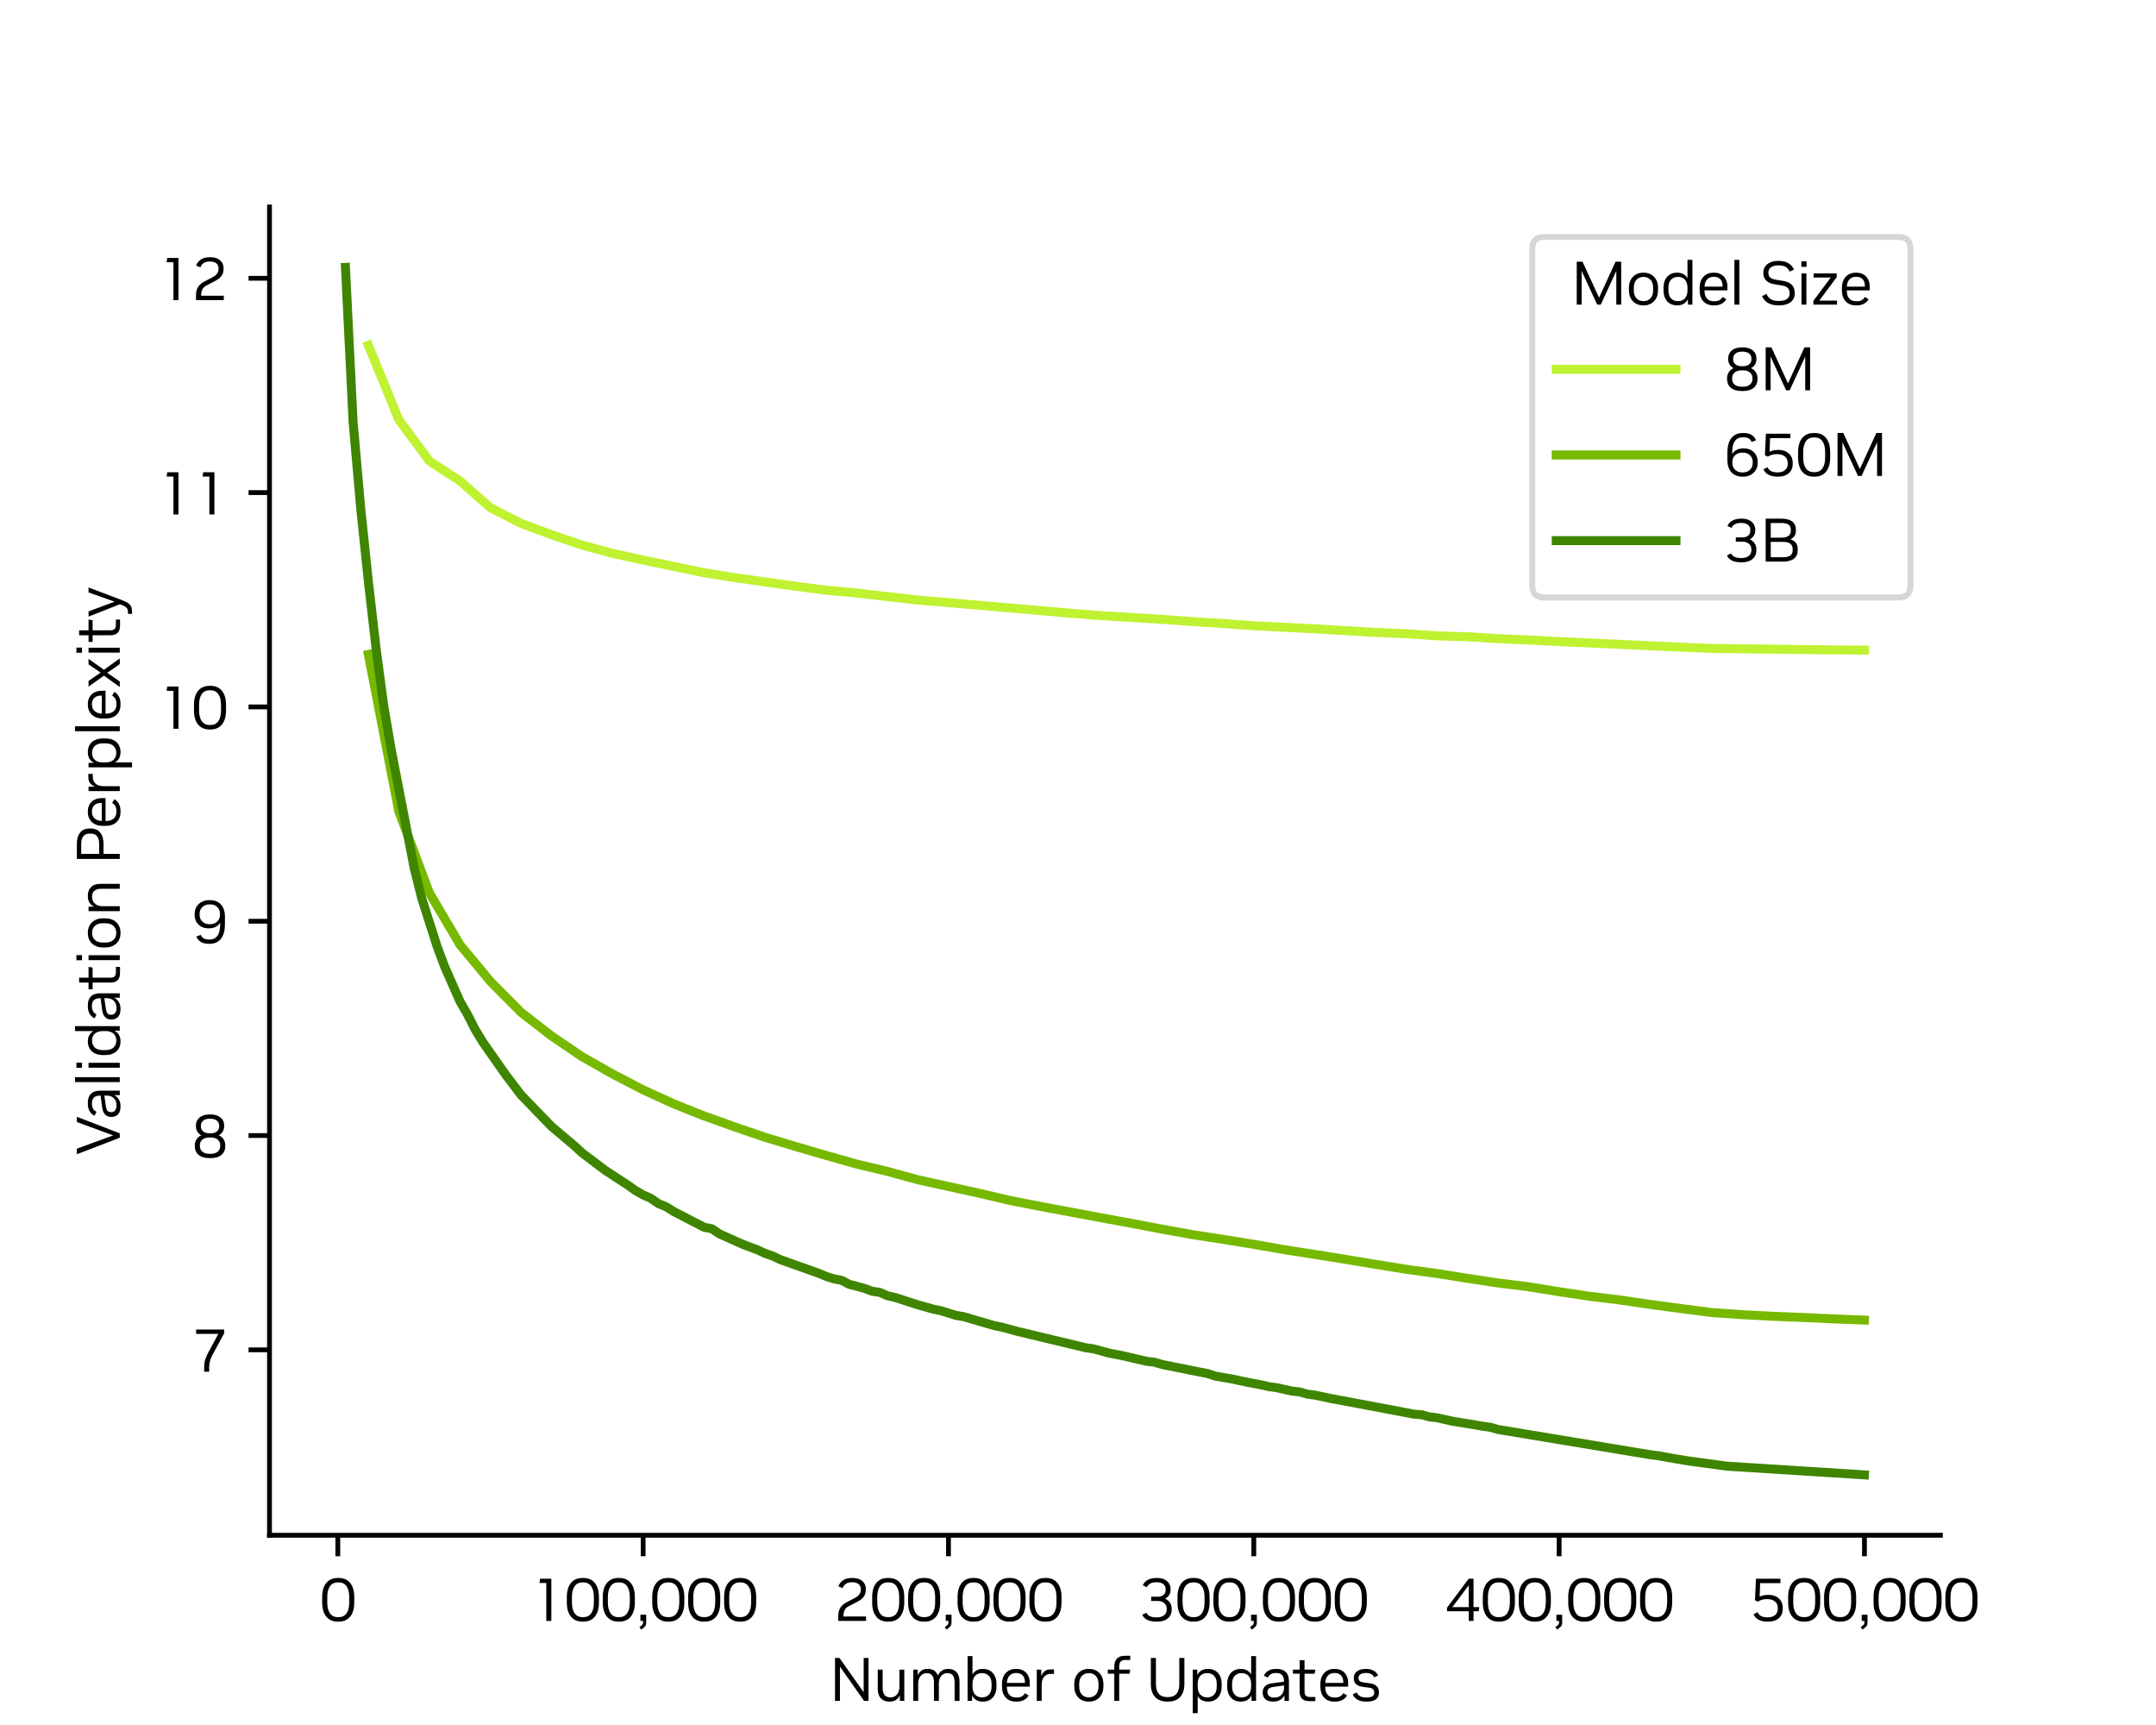 <?xml version="1.0" encoding="utf-8" standalone="no"?>
<!DOCTYPE svg PUBLIC "-//W3C//DTD SVG 1.1//EN"
  "http://www.w3.org/Graphics/SVG/1.1/DTD/svg11.dtd">
<svg xmlns:xlink="http://www.w3.org/1999/xlink" width="360pt" height="288pt" viewBox="0 0 360 288" xmlns="http://www.w3.org/2000/svg" version="1.1">
 <defs>
  <style type="text/css">*{stroke-linejoin: round; stroke-linecap: butt}</style>
 </defs>
 <g id="figure_1">
  <g id="patch_1">
   <path d="M 0 288
L 360 288
L 360 0
L 0 0
z
" style="fill: #ffffff"/>
  </g>
  <g id="axes_1">
   <g id="patch_2">
    <path d="M 45 256.32
L 324 256.32
L 324 34.56
L 45 34.56
z
" style="fill: #ffffff"/>
   </g>
   <g id="matplotlib.axis_1">
    <g id="xtick_1">
     <g id="line2d_1">
      <defs>
       <path id="m08c7979a5d" d="M 0 0
L 0 3.5
" style="stroke: #000000; stroke-width: 0.8"/>
      </defs>
      <g>
       <use xlink:href="#m08c7979a5d" x="56.408" y="256.32" style="stroke: #000000; stroke-width: 0.8"/>
      </g>
     </g>
     <g id="text_1">
      <!-- 0 -->
      <g transform="translate(53.408 270.62) scale(0.1 -0.1)">
       <defs>
        <path id="NVIDIASans-Regular-30" d="M 1882 -77
Q 1101 -77 672 448
Q 243 973 243 1920
L 243 2483
Q 243 3437 672 3958
Q 1101 4480 1882 4480
L 1958 4480
Q 2739 4480 3164 3958
Q 3590 3437 3590 2483
L 3590 1920
Q 3590 973 3164 448
Q 2739 -77 1958 -77
L 1882 -77
z
M 1882 390
L 1958 390
Q 2496 390 2781 787
Q 3066 1184 3066 1933
L 3066 2477
Q 3066 3219 2781 3619
Q 2496 4019 1958 4019
L 1882 4019
Q 1344 4019 1059 3619
Q 774 3219 774 2477
L 774 1933
Q 774 1184 1059 787
Q 1344 390 1882 390
z
" transform="scale(0.016)"/>
       </defs>
       <use xlink:href="#NVIDIASans-Regular-30"/>
      </g>
     </g>
    </g>
    <g id="xtick_2">
     <g id="line2d_2">
      <g>
       <use xlink:href="#m08c7979a5d" x="107.39" y="256.32" style="stroke: #000000; stroke-width: 0.8"/>
      </g>
     </g>
     <g id="text_2">
      <!-- 100,000 -->
      <g transform="translate(88.26 270.62) scale(0.1 -0.1)">
       <defs>
        <path id="NVIDIASans-Regular-31" d="M 1850 0
L 1850 3955
L 1139 3955
L 1203 4403
L 2374 4403
L 2374 0
L 1850 0
z
" transform="scale(0.016)"/>
        <path id="NVIDIASans-Regular-2c" d="M 506 -902
L 314 -653
L 493 -512
Q 614 -422 659 -352
Q 704 -282 704 -115
L 704 0
L 422 0
L 422 646
L 1024 646
L 1024 -115
Q 1024 -294 989 -406
Q 954 -518 874 -601
Q 794 -685 653 -794
L 506 -902
z
" transform="scale(0.016)"/>
       </defs>
       <use xlink:href="#NVIDIASans-Regular-31"/>
       <use xlink:href="#NVIDIASans-Regular-30" x="60"/>
       <use xlink:href="#NVIDIASans-Regular-30" x="120"/>
       <use xlink:href="#NVIDIASans-Regular-2c" x="180"/>
       <use xlink:href="#NVIDIASans-Regular-30" x="202.6"/>
       <use xlink:href="#NVIDIASans-Regular-30" x="262.6"/>
       <use xlink:href="#NVIDIASans-Regular-30" x="322.6"/>
      </g>
     </g>
    </g>
    <g id="xtick_3">
     <g id="line2d_3">
      <g>
       <use xlink:href="#m08c7979a5d" x="158.372" y="256.32" style="stroke: #000000; stroke-width: 0.8"/>
      </g>
     </g>
     <g id="text_3">
      <!-- 200,000 -->
      <g transform="translate(139.242 270.62) scale(0.1 -0.1)">
       <defs>
        <path id="NVIDIASans-Regular-32" d="M 454 0
L 454 538
Q 454 1491 1306 1933
L 2163 2381
Q 2810 2714 2810 3245
L 2810 3334
Q 2810 3648 2573 3840
Q 2336 4032 1952 4032
L 1901 4032
Q 1510 4032 1273 3885
Q 1037 3738 909 3418
L 467 3610
Q 800 4480 1901 4480
L 1971 4480
Q 2381 4480 2685 4339
Q 2989 4198 3158 3945
Q 3328 3693 3328 3347
L 3328 3238
Q 3328 2816 3113 2521
Q 2899 2227 2387 1965
L 1555 1536
Q 1261 1389 1126 1133
Q 992 877 992 493
L 992 461
L 3354 461
L 3354 0
L 454 0
z
" transform="scale(0.016)"/>
       </defs>
       <use xlink:href="#NVIDIASans-Regular-32"/>
       <use xlink:href="#NVIDIASans-Regular-30" x="60"/>
       <use xlink:href="#NVIDIASans-Regular-30" x="120"/>
       <use xlink:href="#NVIDIASans-Regular-2c" x="180"/>
       <use xlink:href="#NVIDIASans-Regular-30" x="202.6"/>
       <use xlink:href="#NVIDIASans-Regular-30" x="262.6"/>
       <use xlink:href="#NVIDIASans-Regular-30" x="322.6"/>
      </g>
     </g>
    </g>
    <g id="xtick_4">
     <g id="line2d_4">
      <g>
       <use xlink:href="#m08c7979a5d" x="209.354" y="256.32" style="stroke: #000000; stroke-width: 0.8"/>
      </g>
     </g>
     <g id="text_4">
      <!-- 300,000 -->
      <g transform="translate(190.225 270.62) scale(0.1 -0.1)">
       <defs>
        <path id="NVIDIASans-Regular-33" d="M 1805 -77
Q 627 -77 320 646
L 749 851
Q 864 608 1113 489
Q 1363 371 1792 371
L 1850 371
Q 2317 371 2592 588
Q 2867 806 2867 1171
L 2867 1280
Q 2867 1645 2611 1862
Q 2355 2080 1920 2080
L 1242 2080
L 1242 2522
L 1914 2522
Q 2310 2522 2534 2710
Q 2758 2899 2758 3226
L 2758 3315
Q 2758 3648 2508 3840
Q 2259 4032 1837 4032
L 1786 4032
Q 1005 4032 800 3514
L 371 3712
Q 525 4083 896 4281
Q 1267 4480 1805 4480
L 1875 4480
Q 2298 4480 2611 4336
Q 2925 4192 3097 3933
Q 3270 3674 3270 3322
L 3270 3219
Q 3270 2931 3116 2691
Q 2963 2451 2694 2323
Q 3008 2189 3197 1917
Q 3386 1645 3386 1293
L 3386 1171
Q 3386 595 2979 259
Q 2573 -77 1875 -77
L 1805 -77
z
" transform="scale(0.016)"/>
       </defs>
       <use xlink:href="#NVIDIASans-Regular-33"/>
       <use xlink:href="#NVIDIASans-Regular-30" x="60"/>
       <use xlink:href="#NVIDIASans-Regular-30" x="120"/>
       <use xlink:href="#NVIDIASans-Regular-2c" x="180"/>
       <use xlink:href="#NVIDIASans-Regular-30" x="202.6"/>
       <use xlink:href="#NVIDIASans-Regular-30" x="262.6"/>
       <use xlink:href="#NVIDIASans-Regular-30" x="322.6"/>
      </g>
     </g>
    </g>
    <g id="xtick_5">
     <g id="line2d_5">
      <g>
       <use xlink:href="#m08c7979a5d" x="260.337" y="256.32" style="stroke: #000000; stroke-width: 0.8"/>
      </g>
     </g>
     <g id="text_5">
      <!-- 400,000 -->
      <g transform="translate(241.207 270.62) scale(0.1 -0.1)">
       <defs>
        <path id="NVIDIASans-Regular-34" d="M 2528 0
L 2528 1005
L 256 1005
L 256 1382
L 2522 4403
L 3021 4403
L 3021 1440
L 3622 1440
L 3565 1005
L 3021 1005
L 3021 0
L 2528 0
z
M 2528 1440
L 2528 3725
L 813 1440
L 2528 1440
z
" transform="scale(0.016)"/>
       </defs>
       <use xlink:href="#NVIDIASans-Regular-34"/>
       <use xlink:href="#NVIDIASans-Regular-30" x="60"/>
       <use xlink:href="#NVIDIASans-Regular-30" x="120"/>
       <use xlink:href="#NVIDIASans-Regular-2c" x="180"/>
       <use xlink:href="#NVIDIASans-Regular-30" x="202.6"/>
       <use xlink:href="#NVIDIASans-Regular-30" x="262.6"/>
       <use xlink:href="#NVIDIASans-Regular-30" x="322.6"/>
      </g>
     </g>
    </g>
    <g id="xtick_6">
     <g id="line2d_6">
      <g>
       <use xlink:href="#m08c7979a5d" x="311.319" y="256.32" style="stroke: #000000; stroke-width: 0.8"/>
      </g>
     </g>
     <g id="text_6">
      <!-- 500,000 -->
      <g transform="translate(292.189 270.62) scale(0.1 -0.1)">
       <defs>
        <path id="NVIDIASans-Regular-35" d="M 1837 -77
Q 1293 -77 909 124
Q 525 326 378 698
L 806 902
Q 1030 371 1824 371
L 1882 371
Q 2355 371 2633 611
Q 2912 851 2912 1248
L 2912 1363
Q 2912 1779 2617 2025
Q 2323 2272 1811 2272
L 1760 2272
Q 1242 2272 832 2010
L 531 2157
L 634 4403
L 3187 4403
L 3187 3942
L 1069 3942
L 1018 2522
Q 1395 2714 1882 2714
L 1946 2714
Q 2394 2714 2726 2547
Q 3059 2381 3244 2080
Q 3430 1779 3430 1376
L 3430 1248
Q 3430 640 3020 281
Q 2611 -77 1914 -77
L 1837 -77
z
" transform="scale(0.016)"/>
       </defs>
       <use xlink:href="#NVIDIASans-Regular-35"/>
       <use xlink:href="#NVIDIASans-Regular-30" x="60"/>
       <use xlink:href="#NVIDIASans-Regular-30" x="120"/>
       <use xlink:href="#NVIDIASans-Regular-2c" x="180"/>
       <use xlink:href="#NVIDIASans-Regular-30" x="202.6"/>
       <use xlink:href="#NVIDIASans-Regular-30" x="262.6"/>
       <use xlink:href="#NVIDIASans-Regular-30" x="322.6"/>
      </g>
     </g>
    </g>
    <g id="text_7">
     <!-- Number of Updates -->
     <g transform="translate(138.456 283.97) scale(0.1 -0.1)">
      <defs>
       <path id="NVIDIASans-Regular-4e" d="M 608 0
L 608 4480
L 1069 4480
L 3597 902
L 3597 4480
L 4102 4480
L 4102 0
L 3642 0
L 1120 3571
L 1120 0
L 608 0
z
" transform="scale(0.016)"/>
       <path id="NVIDIASans-Regular-75" d="M 1658 -77
Q 1120 -77 793 262
Q 467 602 467 1254
L 467 3258
L 979 3258
L 979 1331
Q 979 858 1180 611
Q 1382 365 1760 365
L 1811 365
Q 2061 365 2269 489
Q 2477 614 2601 860
Q 2726 1107 2726 1478
L 2726 3258
L 3238 3258
L 3238 0
L 2771 0
L 2771 576
Q 2637 282 2374 102
Q 2112 -77 1715 -77
L 1658 -77
z
" transform="scale(0.016)"/>
       <path id="NVIDIASans-Regular-6d" d="M 512 0
L 512 3258
L 979 3258
L 979 2675
Q 1114 2976 1366 3155
Q 1619 3334 1971 3334
L 2029 3334
Q 2829 3334 3078 2643
Q 3219 2957 3491 3145
Q 3763 3334 4128 3334
L 4186 3334
Q 4723 3334 5030 2995
Q 5338 2656 5338 2003
L 5338 0
L 4826 0
L 4826 1920
Q 4826 2400 4646 2646
Q 4467 2893 4083 2893
L 4038 2893
Q 3821 2893 3622 2768
Q 3424 2643 3302 2396
Q 3181 2150 3181 1779
L 3181 0
L 2669 0
L 2669 1920
Q 2669 2400 2489 2646
Q 2310 2893 1926 2893
L 1882 2893
Q 1664 2893 1469 2768
Q 1274 2643 1149 2396
Q 1024 2150 1024 1779
L 1024 0
L 512 0
z
" transform="scale(0.016)"/>
       <path id="NVIDIASans-Regular-62" d="M 2080 -77
Q 1683 -77 1404 96
Q 1126 269 979 563
L 979 0
L 512 0
L 512 4672
L 1024 4672
L 1024 2758
Q 1171 3021 1443 3177
Q 1715 3334 2080 3334
L 2125 3334
Q 2534 3334 2848 3152
Q 3162 2970 3344 2614
Q 3526 2259 3526 1747
L 3526 1510
Q 3526 998 3344 643
Q 3162 288 2848 105
Q 2534 -77 2125 -77
L 2080 -77
z
M 1984 365
L 2042 365
Q 2458 365 2736 646
Q 3014 928 3014 1517
L 3014 1747
Q 3014 2336 2736 2614
Q 2458 2893 2042 2893
L 1984 2893
Q 1722 2893 1501 2771
Q 1280 2650 1152 2394
Q 1024 2138 1024 1728
L 1024 1530
Q 1024 922 1305 643
Q 1587 365 1984 365
z
" transform="scale(0.016)"/>
       <path id="NVIDIASans-Regular-65" d="M 1786 -77
Q 1114 -77 723 339
Q 333 755 333 1510
L 333 1747
Q 333 2240 512 2595
Q 691 2950 1020 3142
Q 1350 3334 1786 3334
L 1837 3334
Q 2266 3334 2576 3155
Q 2886 2976 3059 2646
Q 3232 2317 3232 1875
L 3232 1485
L 838 1485
Q 845 915 1097 633
Q 1350 352 1786 352
L 1882 352
Q 2202 352 2403 467
Q 2605 582 2726 800
L 3117 563
Q 2950 269 2633 96
Q 2317 -77 1882 -77
L 1786 -77
z
M 845 1875
L 2726 1875
L 2726 1946
Q 2726 2419 2486 2662
Q 2246 2906 1837 2906
L 1786 2906
Q 1389 2906 1129 2643
Q 870 2381 845 1875
z
" transform="scale(0.016)"/>
       <path id="NVIDIASans-Regular-72" d="M 512 0
L 512 3258
L 979 3258
L 979 2573
Q 1094 2893 1328 3088
Q 1562 3283 2010 3283
L 2310 3283
L 2310 2816
L 1984 2816
Q 1568 2816 1296 2531
Q 1024 2246 1024 1658
L 1024 0
L 512 0
z
" transform="scale(0.016)"/>
       <path id="NVIDIASans-Regular-20" transform="scale(0.016)"/>
       <path id="NVIDIASans-Regular-6f" d="M 1818 -77
Q 1395 -77 1059 112
Q 723 301 528 659
Q 333 1018 333 1517
L 333 1741
Q 333 2240 528 2598
Q 723 2957 1059 3145
Q 1395 3334 1818 3334
L 1882 3334
Q 2310 3334 2646 3145
Q 2982 2957 3177 2601
Q 3373 2246 3373 1747
L 3373 1510
Q 3373 1011 3177 656
Q 2982 301 2646 112
Q 2310 -77 1882 -77
L 1818 -77
z
M 1824 365
L 1875 365
Q 2291 365 2576 653
Q 2861 941 2861 1510
L 2861 1747
Q 2861 2317 2576 2605
Q 2291 2893 1875 2893
L 1824 2893
Q 1414 2893 1129 2605
Q 845 2317 845 1747
L 845 1510
Q 845 941 1129 653
Q 1414 365 1824 365
z
" transform="scale(0.016)"/>
       <path id="NVIDIASans-Regular-66" d="M 896 0
L 896 2835
L 218 2835
L 218 3258
L 896 3258
L 896 3584
Q 896 4102 1165 4403
Q 1434 4704 2016 4704
L 2560 4704
L 2560 4269
L 2029 4269
Q 1709 4269 1558 4099
Q 1408 3930 1408 3603
L 1408 3258
L 2560 3258
L 2496 2835
L 1408 2835
L 1408 0
L 896 0
z
" transform="scale(0.016)"/>
       <path id="NVIDIASans-Regular-55" d="M 3968 4480
L 3968 1754
Q 3968 890 3526 406
Q 3085 -77 2259 -77
L 2176 -77
Q 1350 -77 908 406
Q 467 890 467 1754
L 467 4480
L 998 4480
L 998 1741
Q 998 1075 1299 732
Q 1600 390 2182 390
L 2253 390
Q 2835 390 3136 732
Q 3437 1075 3437 1741
L 3437 4480
L 3968 4480
z
" transform="scale(0.016)"/>
       <path id="NVIDIASans-Regular-70" d="M 512 -1280
L 512 3258
L 979 3258
L 979 2701
Q 1126 2989 1404 3161
Q 1683 3334 2080 3334
L 2125 3334
Q 2534 3334 2848 3152
Q 3162 2970 3344 2614
Q 3526 2259 3526 1747
L 3526 1510
Q 3526 998 3344 643
Q 3162 288 2848 105
Q 2534 -77 2125 -77
L 2080 -77
Q 1715 -77 1443 76
Q 1171 230 1024 493
L 1024 -1280
L 512 -1280
z
M 1984 365
L 2042 365
Q 2458 365 2736 646
Q 3014 928 3014 1517
L 3014 1747
Q 3014 2336 2736 2614
Q 2458 2893 2042 2893
L 1984 2893
Q 1722 2893 1501 2771
Q 1280 2650 1152 2394
Q 1024 2138 1024 1728
L 1024 1530
Q 1024 922 1305 643
Q 1587 365 1984 365
z
" transform="scale(0.016)"/>
       <path id="NVIDIASans-Regular-64" d="M 1734 -77
Q 1331 -77 1014 105
Q 698 288 515 646
Q 333 1005 333 1517
L 333 1747
Q 333 2259 515 2614
Q 698 2970 1014 3152
Q 1331 3334 1734 3334
L 1773 3334
Q 2144 3334 2413 3177
Q 2682 3021 2835 2758
L 2835 4672
L 3347 4672
L 3347 0
L 2880 0
L 2880 563
Q 2733 275 2454 99
Q 2176 -77 1773 -77
L 1734 -77
z
M 1818 365
L 1875 365
Q 2144 365 2361 486
Q 2579 608 2707 864
Q 2835 1120 2835 1530
L 2835 1728
Q 2835 2138 2704 2394
Q 2573 2650 2355 2771
Q 2138 2893 1875 2893
L 1818 2893
Q 1402 2893 1123 2614
Q 845 2336 845 1747
L 845 1517
Q 845 928 1123 646
Q 1402 365 1818 365
z
" transform="scale(0.016)"/>
       <path id="NVIDIASans-Regular-61" d="M 1357 -77
Q 832 -77 550 172
Q 269 422 269 890
Q 269 1274 509 1520
Q 749 1766 1216 1830
L 2496 2003
L 2496 2029
Q 2496 2906 1715 2906
L 1645 2906
Q 1030 2906 806 2432
L 397 2630
Q 544 2963 867 3148
Q 1190 3334 1645 3334
L 1741 3334
Q 2362 3334 2685 3008
Q 3008 2682 3008 2061
L 3008 0
L 2541 0
L 2541 582
Q 2394 275 2093 99
Q 1792 -77 1414 -77
L 1357 -77
z
M 2496 1613
L 1434 1459
Q 1062 1408 915 1286
Q 768 1165 768 915
Q 768 640 944 493
Q 1120 346 1453 346
L 1517 346
Q 1958 346 2227 627
Q 2496 909 2496 1376
L 2496 1613
z
" transform="scale(0.016)"/>
       <path id="NVIDIASans-Regular-74" d="M 1862 -26
Q 1299 -26 1062 236
Q 826 499 826 954
L 826 2835
L 128 2835
L 128 3258
L 826 3258
L 826 4243
L 1338 4243
L 1338 3258
L 2464 3258
L 2394 2835
L 1338 2835
L 1338 986
Q 1338 678 1478 540
Q 1619 403 1914 403
L 2464 403
L 2464 -26
L 1862 -26
z
" transform="scale(0.016)"/>
       <path id="NVIDIASans-Regular-73" d="M 1658 -77
Q 589 -77 262 672
L 672 877
Q 800 608 1040 480
Q 1280 352 1664 352
L 1734 352
Q 2502 352 2502 845
L 2502 877
Q 2502 1306 1997 1370
L 1267 1472
Q 838 1530 604 1747
Q 371 1965 371 2336
L 371 2406
Q 371 2822 704 3078
Q 1037 3334 1581 3334
L 1664 3334
Q 2112 3334 2445 3152
Q 2778 2970 2906 2643
L 2496 2458
Q 2291 2906 1664 2906
L 1587 2906
Q 1254 2906 1059 2771
Q 864 2637 864 2413
L 864 2374
Q 864 2176 982 2070
Q 1101 1965 1370 1926
L 2106 1824
Q 2528 1766 2761 1529
Q 2995 1293 2995 915
L 2995 845
Q 2995 390 2675 156
Q 2355 -77 1741 -77
L 1658 -77
z
" transform="scale(0.016)"/>
      </defs>
      <use xlink:href="#NVIDIASans-Regular-4e"/>
      <use xlink:href="#NVIDIASans-Regular-75" x="73.6"/>
      <use xlink:href="#NVIDIASans-Regular-6d" x="132.2"/>
      <use xlink:href="#NVIDIASans-Regular-62" x="222.9"/>
      <use xlink:href="#NVIDIASans-Regular-65" x="283.2"/>
      <use xlink:href="#NVIDIASans-Regular-72" x="338.4"/>
      <use xlink:href="#NVIDIASans-Regular-20" x="378.1"/>
      <use xlink:href="#NVIDIASans-Regular-6f" x="403.9"/>
      <use xlink:href="#NVIDIASans-Regular-66" x="461.7"/>
      <use xlink:href="#NVIDIASans-Regular-20" x="503.8"/>
      <use xlink:href="#NVIDIASans-Regular-55" x="529.6"/>
      <use xlink:href="#NVIDIASans-Regular-70" x="598.9"/>
      <use xlink:href="#NVIDIASans-Regular-64" x="659.2"/>
      <use xlink:href="#NVIDIASans-Regular-61" x="719.5"/>
      <use xlink:href="#NVIDIASans-Regular-74" x="772.3"/>
      <use xlink:href="#NVIDIASans-Regular-65" x="814.8"/>
      <use xlink:href="#NVIDIASans-Regular-73" x="870"/>
     </g>
    </g>
   </g>
   <g id="matplotlib.axis_2">
    <g id="ytick_1">
     <g id="line2d_7">
      <defs>
       <path id="m2266086e39" d="M 0 0
L -3.5 0
" style="stroke: #000000; stroke-width: 0.8"/>
      </defs>
      <g>
       <use xlink:href="#m2266086e39" x="45" y="225.363" style="stroke: #000000; stroke-width: 0.8"/>
      </g>
     </g>
     <g id="text_8">
      <!-- 7 -->
      <g transform="translate(32 229.013) scale(0.1 -0.1)">
       <defs>
        <path id="NVIDIASans-Regular-37" d="M 1306 0
L 1306 506
Q 1306 902 1421 1273
Q 1536 1645 1805 2131
L 2784 3942
L 467 3942
L 467 4403
L 3392 4403
L 3392 4000
L 2259 1920
Q 2029 1498 1929 1165
Q 1830 832 1830 474
L 1830 0
L 1306 0
z
" transform="scale(0.016)"/>
       </defs>
       <use xlink:href="#NVIDIASans-Regular-37"/>
      </g>
     </g>
    </g>
    <g id="ytick_2">
     <g id="line2d_8">
      <g>
       <use xlink:href="#m2266086e39" x="45" y="189.583" style="stroke: #000000; stroke-width: 0.8"/>
      </g>
     </g>
     <g id="text_9">
      <!-- 8 -->
      <g transform="translate(32 193.233) scale(0.1 -0.1)">
       <defs>
        <path id="NVIDIASans-Regular-38" d="M 1869 -77
Q 1126 -77 729 259
Q 333 595 333 1158
L 333 1280
Q 333 1619 518 1900
Q 704 2182 1018 2310
Q 749 2432 598 2685
Q 448 2938 448 3232
L 448 3334
Q 448 3853 832 4166
Q 1216 4480 1875 4480
L 1965 4480
Q 2624 4480 3008 4166
Q 3392 3853 3392 3334
L 3392 3232
Q 3392 2938 3241 2685
Q 3091 2432 2822 2310
Q 3136 2182 3321 1900
Q 3507 1619 3507 1280
L 3507 1158
Q 3507 595 3110 259
Q 2714 -77 1971 -77
L 1869 -77
z
M 1882 371
L 1958 371
Q 2470 371 2726 601
Q 2982 832 2982 1171
L 2982 1280
Q 2982 1619 2729 1849
Q 2477 2080 1965 2080
L 1875 2080
Q 1370 2080 1114 1849
Q 858 1619 858 1280
L 858 1171
Q 858 832 1114 601
Q 1370 371 1882 371
z
M 1894 2509
L 1946 2509
Q 2400 2509 2637 2707
Q 2874 2906 2874 3226
L 2874 3315
Q 2874 3635 2634 3833
Q 2394 4032 1946 4032
L 1894 4032
Q 1446 4032 1206 3833
Q 966 3635 966 3315
L 966 3226
Q 966 2906 1206 2707
Q 1446 2509 1894 2509
z
" transform="scale(0.016)"/>
       </defs>
       <use xlink:href="#NVIDIASans-Regular-38"/>
      </g>
     </g>
    </g>
    <g id="ytick_3">
     <g id="line2d_9">
      <g>
       <use xlink:href="#m2266086e39" x="45" y="153.803" style="stroke: #000000; stroke-width: 0.8"/>
      </g>
     </g>
     <g id="text_10">
      <!-- 9 -->
      <g transform="translate(32 157.453) scale(0.1 -0.1)">
       <defs>
        <path id="NVIDIASans-Regular-39" d="M 1792 -77
Q 794 -77 493 685
L 947 858
Q 1056 602 1264 486
Q 1472 371 1805 371
L 1869 371
Q 2976 371 2976 1965
L 2976 2125
Q 2810 1843 2506 1689
Q 2202 1536 1811 1536
L 1747 1536
Q 1331 1536 1004 1715
Q 678 1894 496 2211
Q 314 2528 314 2938
L 314 3053
Q 314 3469 509 3792
Q 704 4115 1049 4297
Q 1395 4480 1837 4480
L 1907 4480
Q 2643 4480 3059 4022
Q 3475 3565 3475 2752
L 3475 1971
Q 3475 979 3059 451
Q 2643 -77 1862 -77
L 1792 -77
z
M 1869 1971
L 1926 1971
Q 2387 1971 2672 2246
Q 2957 2522 2957 2957
L 2957 3059
Q 2957 3494 2672 3766
Q 2387 4038 1926 4038
L 1869 4038
Q 1408 4038 1120 3766
Q 832 3494 832 3059
L 832 2957
Q 832 2515 1120 2243
Q 1408 1971 1869 1971
z
" transform="scale(0.016)"/>
       </defs>
       <use xlink:href="#NVIDIASans-Regular-39"/>
      </g>
     </g>
    </g>
    <g id="ytick_4">
     <g id="line2d_10">
      <g>
       <use xlink:href="#m2266086e39" x="45" y="118.022" style="stroke: #000000; stroke-width: 0.8"/>
      </g>
     </g>
     <g id="text_11">
      <!-- 10 -->
      <g transform="translate(26 121.672) scale(0.1 -0.1)">
       <use xlink:href="#NVIDIASans-Regular-31"/>
       <use xlink:href="#NVIDIASans-Regular-30" x="60"/>
      </g>
     </g>
    </g>
    <g id="ytick_5">
     <g id="line2d_11">
      <g>
       <use xlink:href="#m2266086e39" x="45" y="82.242" style="stroke: #000000; stroke-width: 0.8"/>
      </g>
     </g>
     <g id="text_12">
      <!-- 11 -->
      <g transform="translate(26 85.892) scale(0.1 -0.1)">
       <use xlink:href="#NVIDIASans-Regular-31"/>
       <use xlink:href="#NVIDIASans-Regular-31" x="60"/>
      </g>
     </g>
    </g>
    <g id="ytick_6">
     <g id="line2d_12">
      <g>
       <use xlink:href="#m2266086e39" x="45" y="46.462" style="stroke: #000000; stroke-width: 0.8"/>
      </g>
     </g>
     <g id="text_13">
      <!-- 12 -->
      <g transform="translate(26 50.112) scale(0.1 -0.1)">
       <use xlink:href="#NVIDIASans-Regular-31"/>
       <use xlink:href="#NVIDIASans-Regular-32" x="60"/>
      </g>
     </g>
    </g>
    <g id="text_14">
     <!-- Validation Perplexity -->
     <g transform="translate(20 192.859) rotate(-90) scale(0.1 -0.1)">
      <defs>
       <path id="NVIDIASans-Regular-56" d="M 1818 0
L 96 4480
L 672 4480
L 2061 691
L 3456 4480
L 4000 4480
L 2278 0
L 1818 0
z
" transform="scale(0.016)"/>
       <path id="NVIDIASans-Regular-6c" d="M 512 0
L 512 4672
L 1024 4672
L 1024 0
L 512 0
z
" transform="scale(0.016)"/>
       <path id="NVIDIASans-Regular-69" d="M 512 0
L 512 3258
L 1024 3258
L 1024 0
L 512 0
z
M 499 3942
L 499 4525
L 1037 4525
L 1037 3942
L 499 3942
z
" transform="scale(0.016)"/>
       <path id="NVIDIASans-Regular-6e" d="M 512 0
L 512 3258
L 979 3258
L 979 2675
Q 1114 2970 1389 3152
Q 1664 3334 2074 3334
L 2131 3334
Q 2688 3334 3024 2995
Q 3360 2656 3360 2003
L 3360 0
L 2848 0
L 2848 1920
Q 2848 2400 2637 2646
Q 2426 2893 2029 2893
L 1984 2893
Q 1728 2893 1510 2768
Q 1293 2643 1158 2396
Q 1024 2150 1024 1779
L 1024 0
L 512 0
z
" transform="scale(0.016)"/>
       <path id="NVIDIASans-Regular-50" d="M 608 0
L 608 4480
L 2182 4480
Q 2944 4480 3363 4137
Q 3782 3795 3782 3168
L 3782 3014
Q 3782 2387 3356 2041
Q 2931 1696 2182 1696
L 1139 1696
L 1139 0
L 608 0
z
M 1139 2150
L 2176 2150
Q 2688 2150 2969 2361
Q 3251 2573 3251 3002
L 3251 3174
Q 3251 3603 2969 3814
Q 2688 4026 2176 4026
L 1139 4026
L 1139 2150
z
" transform="scale(0.016)"/>
       <path id="NVIDIASans-Regular-78" d="M 2560 0
L 1658 1312
L 749 0
L 173 0
L 1357 1651
L 218 3258
L 813 3258
L 1677 1997
L 2534 3258
L 3110 3258
L 1971 1651
L 3155 0
L 2560 0
z
" transform="scale(0.016)"/>
       <path id="NVIDIASans-Regular-79" d="M 397 -1280
L 397 -851
L 576 -851
Q 877 -851 1033 -716
Q 1190 -582 1331 -198
L 1402 -6
L 115 3258
L 659 3258
L 1670 538
L 2637 3258
L 3155 3258
L 1837 -218
Q 1683 -634 1523 -867
Q 1363 -1101 1152 -1190
Q 941 -1280 627 -1280
L 397 -1280
z
" transform="scale(0.016)"/>
      </defs>
      <use xlink:href="#NVIDIASans-Regular-56"/>
      <use xlink:href="#NVIDIASans-Regular-61" x="59.5"/>
      <use xlink:href="#NVIDIASans-Regular-6c" x="113.8"/>
      <use xlink:href="#NVIDIASans-Regular-69" x="137.8"/>
      <use xlink:href="#NVIDIASans-Regular-64" x="161.8"/>
      <use xlink:href="#NVIDIASans-Regular-61" x="222.1"/>
      <use xlink:href="#NVIDIASans-Regular-74" x="274.9"/>
      <use xlink:href="#NVIDIASans-Regular-69" x="317.4"/>
      <use xlink:href="#NVIDIASans-Regular-6f" x="341.4"/>
      <use xlink:href="#NVIDIASans-Regular-6e" x="399.2"/>
      <use xlink:href="#NVIDIASans-Regular-20" x="459"/>
      <use xlink:href="#NVIDIASans-Regular-50" x="484.8"/>
      <use xlink:href="#NVIDIASans-Regular-65" x="544.4"/>
      <use xlink:href="#NVIDIASans-Regular-72" x="599.6"/>
      <use xlink:href="#NVIDIASans-Regular-70" x="639.3"/>
      <use xlink:href="#NVIDIASans-Regular-6c" x="699.6"/>
      <use xlink:href="#NVIDIASans-Regular-65" x="723.6"/>
      <use xlink:href="#NVIDIASans-Regular-78" x="778.8"/>
      <use xlink:href="#NVIDIASans-Regular-69" x="830.8"/>
      <use xlink:href="#NVIDIASans-Regular-74" x="854.8"/>
      <use xlink:href="#NVIDIASans-Regular-79" x="897.3"/>
     </g>
    </g>
   </g>
   <g id="line2d_13">
    <path d="M 61.505 57.649
L 66.604 70.098
L 71.702 76.977
L 76.8 80.292
L 81.898 84.777
L 86.997 87.382
L 92.095 89.274
L 97.193 91.008
L 102.291 92.391
L 107.389 93.504
L 117.586 95.628
L 122.684 96.441
L 127.782 97.166
L 132.881 97.879
L 137.979 98.543
L 143.077 99.011
L 153.273 100.191
L 158.372 100.609
L 163.47 101.056
L 173.666 101.934
L 178.765 102.384
L 183.863 102.788
L 194.059 103.407
L 199.157 103.78
L 204.256 104.102
L 209.354 104.476
L 214.452 104.728
L 219.55 104.988
L 229.747 105.59
L 234.845 105.808
L 239.943 106.163
L 245.041 106.305
L 250.14 106.631
L 255.238 106.845
L 260.336 107.119
L 265.434 107.342
L 275.631 107.817
L 280.729 108.05
L 285.827 108.268
L 296.024 108.378
L 301.122 108.452
L 306.22 108.503
L 311.318 108.543
" clip-path="url(#p906e0dab74)" style="fill: none; stroke: #bff230; stroke-width: 1.5; stroke-linecap: square"/>
   </g>
   <g id="line2d_14">
    <path d="M 61.505 109.263
L 66.604 135.51
L 71.702 149.075
L 76.8 157.722
L 81.898 163.87
L 86.996 169.009
L 92.094 172.962
L 97.192 176.418
L 102.29 179.314
L 107.388 181.957
L 112.486 184.289
L 117.584 186.32
L 122.683 188.145
L 127.781 189.887
L 132.879 191.428
L 137.977 192.912
L 143.075 194.359
L 148.173 195.569
L 153.271 196.966
L 158.369 198.095
L 163.467 199.207
L 168.566 200.407
L 173.663 201.409
L 178.761 202.356
L 183.86 203.313
L 188.958 204.247
L 194.056 205.221
L 199.154 206.138
L 204.252 206.923
L 209.35 207.751
L 214.448 208.64
L 219.546 209.437
L 224.644 210.253
L 229.743 211.101
L 234.84 211.922
L 239.939 212.619
L 245.037 213.429
L 250.135 214.202
L 255.233 214.834
L 260.331 215.664
L 265.429 216.426
L 270.527 217.046
L 275.625 217.798
L 280.723 218.479
L 285.821 219.136
L 290.92 219.494
L 296.017 219.759
L 301.116 219.963
L 306.214 220.198
L 311.312 220.396
" clip-path="url(#p906e0dab74)" style="fill: none; stroke: #76b900; stroke-width: 1.5; stroke-linecap: square"/>
   </g>
   <g id="line2d_15">
    <path d="M 57.682 44.64
L 58.956 70.4
L 60.231 84.883
L 61.505 97.049
L 62.78 108.139
L 64.055 117.701
L 65.329 125.188
L 69.152 144.901
L 70.427 150.004
L 72.976 157.98
L 74.251 161.411
L 76.8 167.18
L 78.074 169.391
L 79.348 171.894
L 80.623 174.005
L 84.446 179.445
L 86.996 182.806
L 92.093 188.075
L 95.917 191.3
L 97.191 192.474
L 101.015 195.365
L 104.838 197.869
L 106.113 198.775
L 107.387 199.505
L 108.661 200.062
L 109.936 200.944
L 111.211 201.467
L 112.485 202.268
L 117.583 204.902
L 118.857 205.145
L 120.132 206.006
L 123.956 207.719
L 126.505 208.684
L 127.779 209.273
L 129.053 209.714
L 130.328 210.315
L 136.701 212.581
L 137.975 213.116
L 139.249 213.512
L 140.524 213.763
L 141.798 214.422
L 144.347 215.103
L 145.622 215.58
L 146.897 215.77
L 148.171 216.335
L 149.445 216.614
L 153.269 217.849
L 155.818 218.568
L 157.092 218.829
L 159.641 219.618
L 160.916 219.826
L 166.014 221.324
L 167.288 221.577
L 169.837 222.271
L 181.307 225.018
L 182.582 225.193
L 185.131 225.895
L 187.68 226.397
L 191.503 227.287
L 192.778 227.433
L 194.053 227.812
L 196.602 228.326
L 201.699 229.341
L 202.974 229.763
L 205.523 230.192
L 208.072 230.732
L 210.621 231.223
L 211.895 231.513
L 213.17 231.681
L 215.719 232.248
L 216.993 232.388
L 218.268 232.756
L 219.543 232.924
L 222.091 233.463
L 232.287 235.375
L 236.111 236.106
L 237.385 236.196
L 238.66 236.558
L 239.934 236.699
L 242.483 237.274
L 245.032 237.686
L 247.581 238.117
L 248.856 238.29
L 250.13 238.661
L 275.62 242.886
L 276.895 243.041
L 279.444 243.507
L 281.992 243.925
L 288.365 244.785
L 311.306 246.24
L 311.306 246.24
" clip-path="url(#p906e0dab74)" style="fill: none; stroke: #3f8500; stroke-width: 1.5; stroke-linecap: square"/>
   </g>
   <g id="patch_3">
    <path d="M 45 256.32
L 45 34.56
" style="fill: none; stroke: #000000; stroke-width: 0.8; stroke-linejoin: miter; stroke-linecap: square"/>
   </g>
   <g id="patch_4">
    <path d="M 45 256.32
L 324 256.32
" style="fill: none; stroke: #000000; stroke-width: 0.8; stroke-linejoin: miter; stroke-linecap: square"/>
   </g>
   <g id="legend_1">
    <g id="patch_5">
     <path d="M 257.85 99.76
L 317 99.76
Q 319 99.76 319 97.76
L 319 41.56
Q 319 39.56 317 39.56
L 257.85 39.56
Q 255.85 39.56 255.85 41.56
L 255.85 97.76
Q 255.85 99.76 257.85 99.76
z
" style="fill: #ffffff; opacity: 0.8; stroke: #cccccc; stroke-linejoin: miter"/>
    </g>
    <g id="text_15">
     <!-- Model Size -->
     <g transform="translate(262.305 50.86) scale(0.1 -0.1)">
      <defs>
       <path id="NVIDIASans-Regular-4d" d="M 608 0
L 608 4480
L 1210 4480
L 2938 723
L 4659 4480
L 5248 4480
L 5248 0
L 4736 0
L 4736 3514
L 3117 0
L 2739 0
L 1120 3514
L 1120 0
L 608 0
z
" transform="scale(0.016)"/>
       <path id="NVIDIASans-Regular-53" d="M 1997 -77
Q 691 -77 288 890
L 742 1126
Q 896 755 1200 569
Q 1504 384 1990 384
L 2061 384
Q 2592 384 2877 585
Q 3162 787 3162 1152
L 3162 1222
Q 3162 1536 2982 1728
Q 2803 1920 2400 1990
L 1581 2125
Q 422 2317 422 3290
L 422 3373
Q 422 3725 617 3993
Q 813 4262 1158 4412
Q 1504 4563 1958 4563
L 2048 4563
Q 2624 4563 3030 4326
Q 3437 4090 3616 3648
L 3149 3450
Q 2906 4096 2042 4096
L 1965 4096
Q 1491 4096 1219 3901
Q 947 3706 947 3373
L 947 3296
Q 947 3002 1126 2838
Q 1306 2675 1696 2605
L 2515 2470
Q 3104 2374 3398 2057
Q 3693 1741 3693 1229
L 3693 1152
Q 3693 582 3261 252
Q 2829 -77 2080 -77
L 1997 -77
z
" transform="scale(0.016)"/>
       <path id="NVIDIASans-Regular-7a" d="M 250 0
L 250 390
L 2067 2829
L 282 2829
L 282 3258
L 2688 3258
L 2688 2867
L 870 422
L 2720 422
L 2720 0
L 250 0
z
" transform="scale(0.016)"/>
      </defs>
      <use xlink:href="#NVIDIASans-Regular-4d"/>
      <use xlink:href="#NVIDIASans-Regular-6f" x="91.5"/>
      <use xlink:href="#NVIDIASans-Regular-64" x="149.3"/>
      <use xlink:href="#NVIDIASans-Regular-65" x="209.6"/>
      <use xlink:href="#NVIDIASans-Regular-6c" x="264.8"/>
      <use xlink:href="#NVIDIASans-Regular-20" x="288.8"/>
      <use xlink:href="#NVIDIASans-Regular-53" x="314.6"/>
      <use xlink:href="#NVIDIASans-Regular-69" x="376.8"/>
      <use xlink:href="#NVIDIASans-Regular-7a" x="400.8"/>
      <use xlink:href="#NVIDIASans-Regular-65" x="447.2"/>
     </g>
    </g>
    <g id="line2d_16">
     <path d="M 259.85 61.66
L 269.85 61.66
L 279.85 61.66
" style="fill: none; stroke: #bff230; stroke-width: 1.5; stroke-linecap: square"/>
    </g>
    <g id="text_16">
     <!-- 8M -->
     <g transform="translate(287.85 65.16) scale(0.1 -0.1)">
      <use xlink:href="#NVIDIASans-Regular-38"/>
      <use xlink:href="#NVIDIASans-Regular-4d" x="60"/>
     </g>
    </g>
    <g id="line2d_17">
     <path d="M 259.85 75.96
L 269.85 75.96
L 279.85 75.96
" style="fill: none; stroke: #76b900; stroke-width: 1.5; stroke-linecap: square"/>
    </g>
    <g id="text_17">
     <!-- 650M -->
     <g transform="translate(287.85 79.46) scale(0.1 -0.1)">
      <defs>
       <path id="NVIDIASans-Regular-36" d="M 1939 -77
Q 1203 -77 784 384
Q 365 845 365 1658
L 365 2432
Q 365 3430 781 3955
Q 1197 4480 1984 4480
L 2054 4480
Q 3046 4480 3354 3718
L 2893 3546
Q 2784 3802 2579 3917
Q 2374 4032 2035 4032
L 1978 4032
Q 864 4032 864 2438
L 864 2285
Q 1030 2566 1334 2720
Q 1638 2874 2029 2874
L 2093 2874
Q 2515 2874 2838 2694
Q 3162 2515 3344 2198
Q 3526 1882 3526 1472
L 3526 1350
Q 3526 941 3331 617
Q 3136 294 2793 108
Q 2451 -77 2003 -77
L 1939 -77
z
M 1914 365
L 1978 365
Q 2432 365 2720 637
Q 3008 909 3008 1344
L 3008 1453
Q 3008 1888 2720 2160
Q 2432 2432 1978 2432
L 1914 2432
Q 1453 2432 1168 2160
Q 883 1888 883 1453
L 883 1344
Q 883 915 1168 640
Q 1453 365 1914 365
z
" transform="scale(0.016)"/>
      </defs>
      <use xlink:href="#NVIDIASans-Regular-36"/>
      <use xlink:href="#NVIDIASans-Regular-35" x="60"/>
      <use xlink:href="#NVIDIASans-Regular-30" x="120"/>
      <use xlink:href="#NVIDIASans-Regular-4d" x="180"/>
     </g>
    </g>
    <g id="line2d_18">
     <path d="M 259.85 90.26
L 269.85 90.26
L 279.85 90.26
" style="fill: none; stroke: #3f8500; stroke-width: 1.5; stroke-linecap: square"/>
    </g>
    <g id="text_18">
     <!-- 3B -->
     <g transform="translate(287.85 93.76) scale(0.1 -0.1)">
      <defs>
       <path id="NVIDIASans-Regular-42" d="M 608 0
L 608 4480
L 2253 4480
Q 2989 4480 3376 4182
Q 3763 3885 3763 3347
L 3763 3200
Q 3763 2592 3194 2330
Q 3571 2208 3763 1949
Q 3955 1690 3955 1318
L 3955 1165
Q 3955 621 3568 310
Q 3181 0 2445 0
L 608 0
z
M 1139 454
L 2438 454
Q 2938 454 3181 636
Q 3424 819 3424 1158
L 3424 1325
Q 3424 1677 3181 1865
Q 2938 2054 2426 2054
L 1139 2054
L 1139 454
z
M 1139 2496
L 2234 2496
Q 2726 2496 2979 2675
Q 3232 2854 3232 3187
L 3232 3354
Q 3232 4026 2246 4026
L 1139 4026
L 1139 2496
z
" transform="scale(0.016)"/>
      </defs>
      <use xlink:href="#NVIDIASans-Regular-33"/>
      <use xlink:href="#NVIDIASans-Regular-42" x="60"/>
     </g>
    </g>
   </g>
  </g>
 </g>
 <defs>
  <clipPath id="p906e0dab74">
   <rect x="45" y="34.56" width="279" height="221.76"/>
  </clipPath>
 </defs>
</svg>
